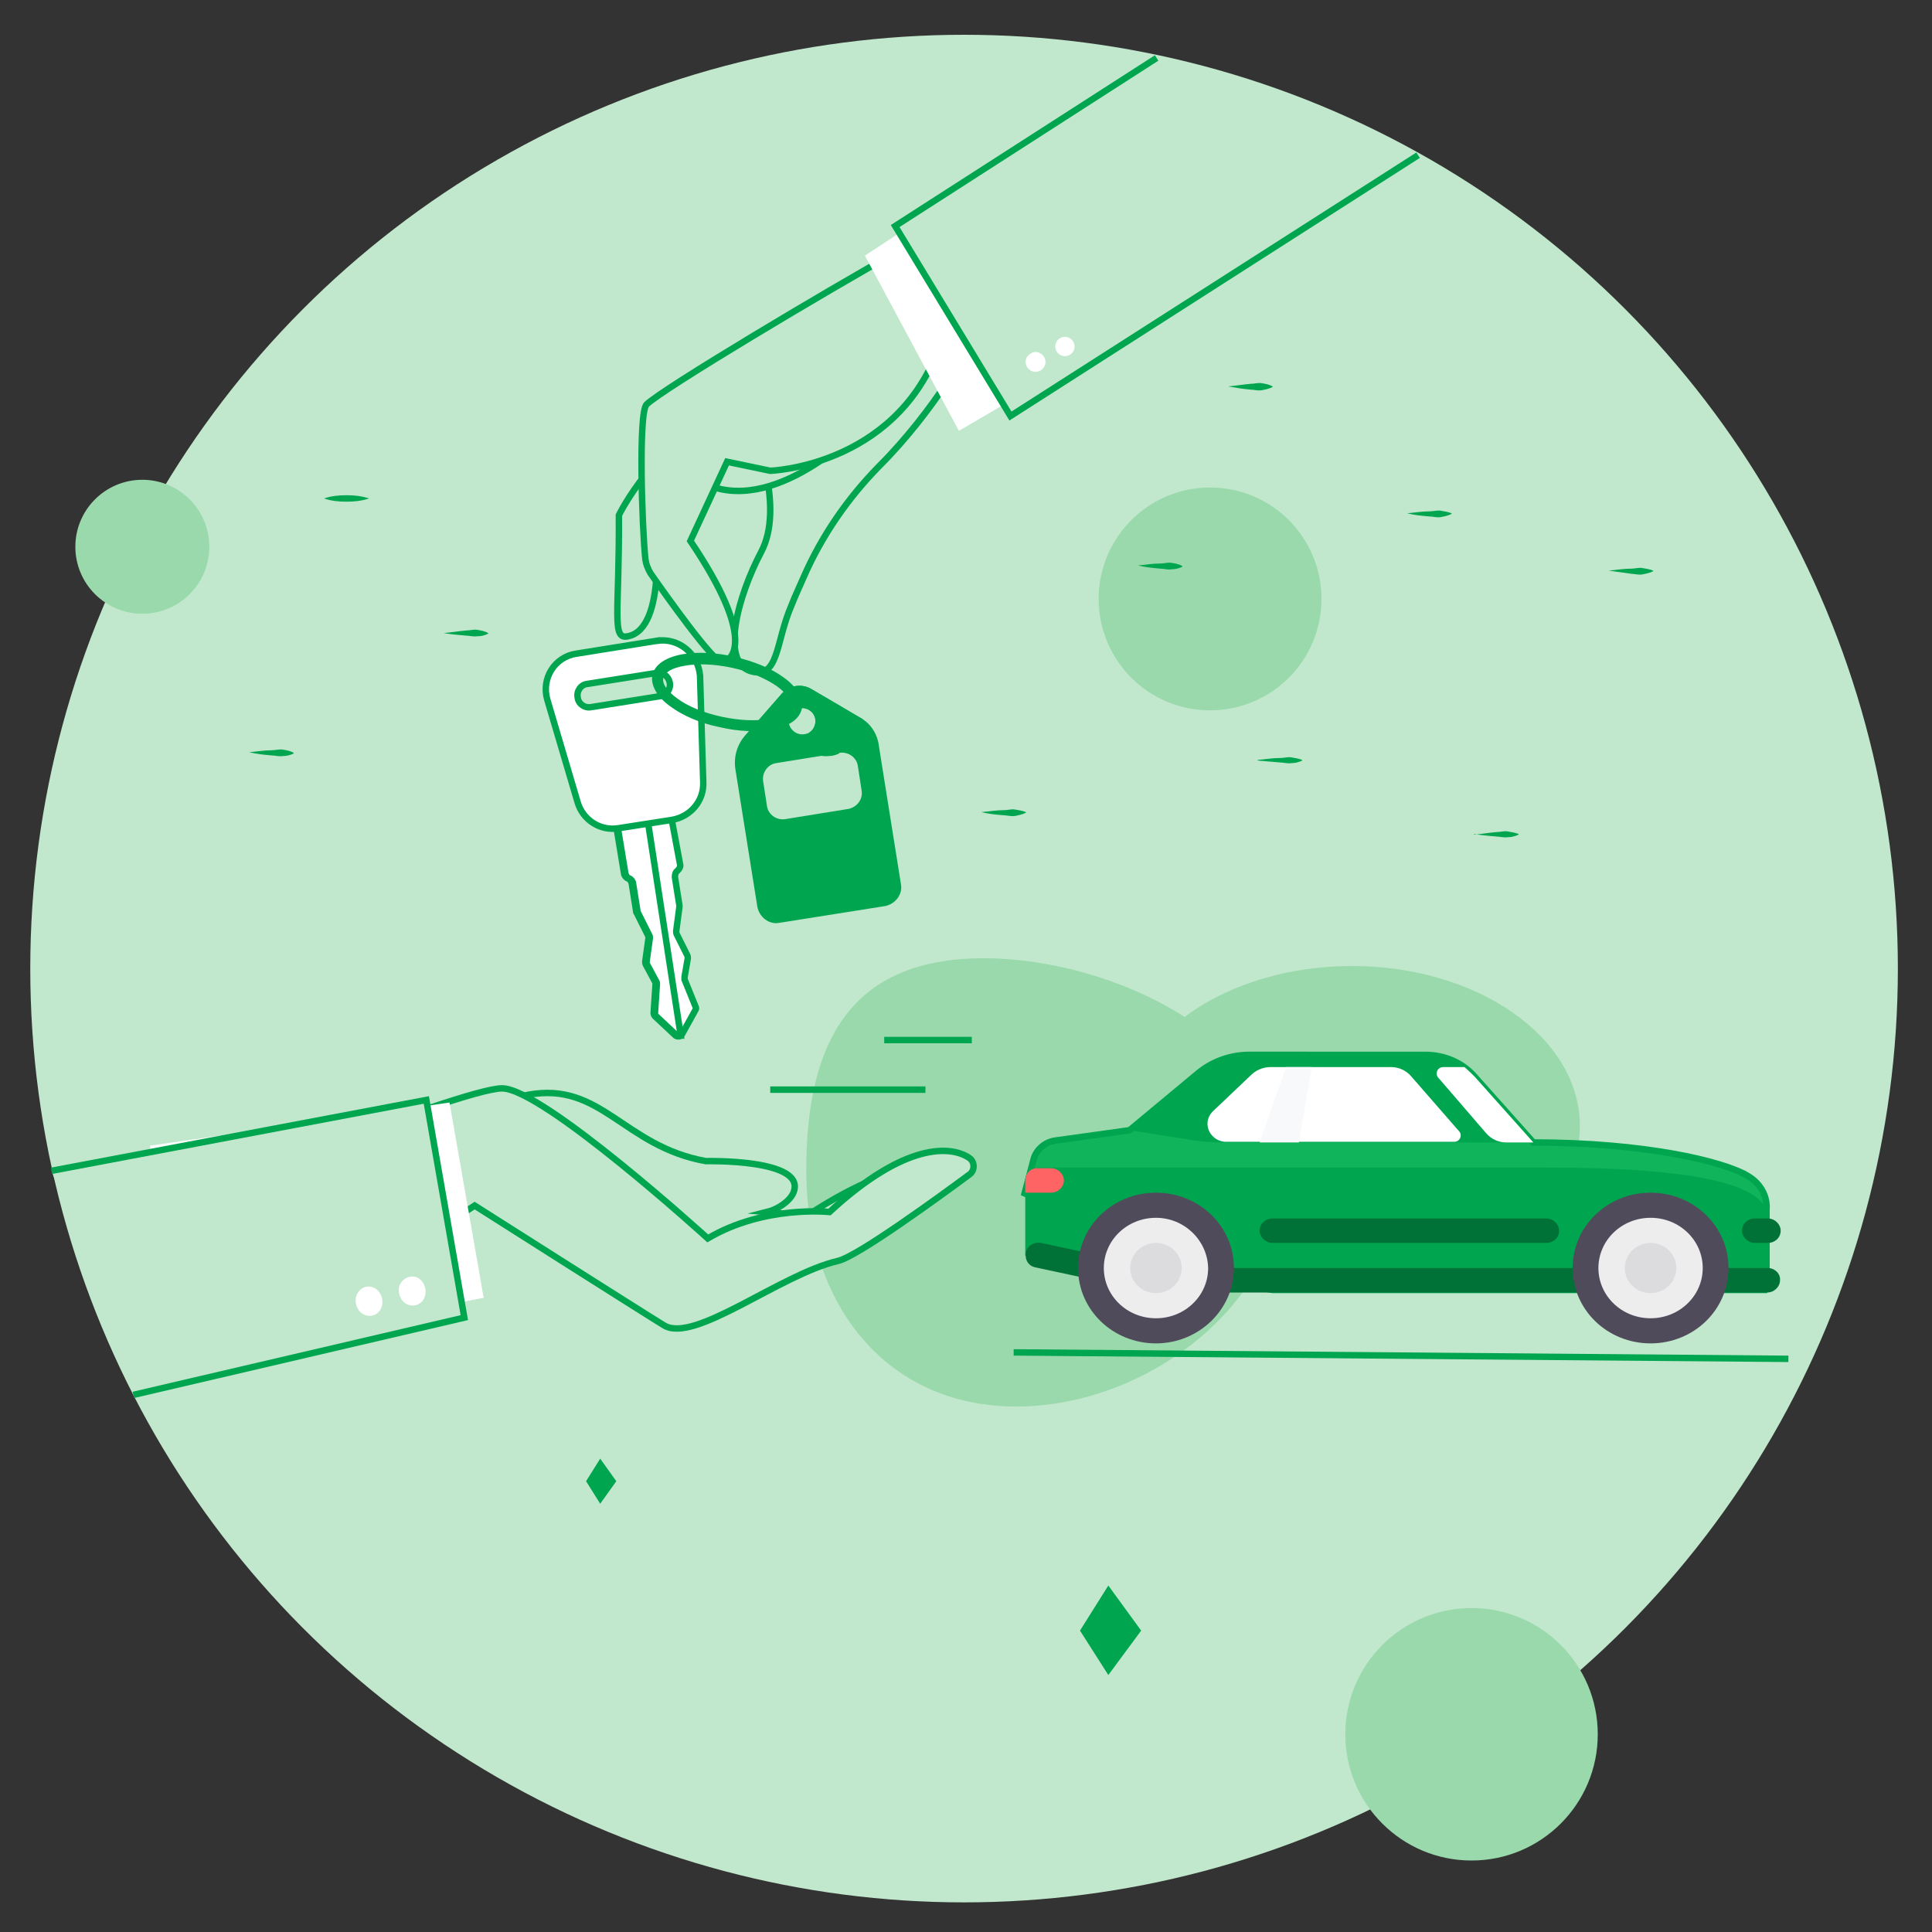 <svg id="Layer_1" xmlns="http://www.w3.org/2000/svg" viewBox="0 0 300 300"><rect x="0" y="0" width="300" height="300" fill="#333333" stroke="none"/><style>.st0{fill:#c1e8cc}.st1{fill:#99d9ac}.st2{fill:#00a550}.st3{fill:#c1e8cc;stroke:#00a550;stroke-miterlimit:10}.st4,.st5{fill:#fff}.st5{stroke:#00a550;stroke-miterlimit:10}.st7{fill:#007237}.st8{fill:#ededee}.st9{fill:#504b5a}.st10{fill:#dcdbde}</style><circle class="st0" cx="149.7" cy="150.4" r="145"/><circle class="st1" cx="22.1" cy="84.9" r="10.4"/><circle class="st1" cx="228.5" cy="269.3" r="19.6"/><path class="st2" d="M141.9 36c1.2-.4 2.3-.5 3.5-.5 1.2 0 2.3.1 3.5.5-1.2.4-2.3.5-3.5.5-1.1 0-2.3-.1-3.5-.5z"/><path class="st2" d="M145.5 30.4c.1 1.6.3 3.1.3 4.7 0 .8.2 1.6.1 2.3-.1.8-.2 1.6-.4 2.3h-.1c-.3-.8-.4-1.6-.4-2.3-.1-.8.1-1.6.1-2.3.1-1.6.2-3.1.4-4.7z"/><path class="st3" d="M150.5 53.7s-5.2 9.9-14 18.7c-4.9 5-8.9 10.8-11.7 17.2-.7 1.6-1.4 3.1-1.9 4.4-2.5 5.7-1.9 11.6-6.4 10.2-4.6-1.5-2-11.5 1.7-18.5s-1.1-18.4-1.1-18.4l33.4-13.6z"/><path class="st3" d="M134.1 66s-13 13.7-24 9.4l-8.4 6s2 16.2-4.2 17.4c-2.6.6-1.3-3.7-1.4-18.8 0 0 5.2-11 18.6-19l19.4 5z"/><path class="st3" d="M195.8 26.2l-46.2 10.2c-1.1.2-2.2.4-3.4.5-2.4.2-4.9 1-7.1 2.3-10.4 5.8-36.1 21.1-38.7 23.6-1.3 1.3-.7 19.1-.2 23.9.1.9.4 1.6.8 2.3 2.3 3.3 9.8 13.9 11.1 13.8 1.6-.1 5.5-3.4-4.9-18.8l5.7-12.3 6.7 1.4s19-.6 26-18.6l56-20.8-5.8-7.5z"/><path class="st4" d="M148.9 66.9l-14.6-27.2 40-26.3 24.8 11.5-12.4 19.9z"/><path class="st5" d="M105.6 134.2c.1.4-.1.7-.4 1-.3.2-.4.6-.4 1l.7 4.4v.2l-.5 3.8c0 .2 0 .3.1.5l1.6 3.2c.1.2.1.3.1.5l-.5 2.9v.4l1.7 4.2c.1.2.1.4 0 .5l-2.1 3.8c-.2.4-.7.4-1 .2l-3.2-3c-.1-.1-.2-.3-.2-.5l.3-4.5c0-.2 0-.3-.1-.4l-1.4-2.6c-.1-.2-.1-.3-.1-.5l.5-3.6c0-.2 0-.3-.1-.5l-1.7-3.4c0-.1-.1-.2-.1-.2l-.7-4.4c-.1-.4-.3-.7-.6-.8-.3-.1-.6-.5-.6-.8l-1.5-9.1 8.5-1.4 1.7 9.1z"/><path class="st5" d="M95.6 126.5l1.5 9.1c.1.4.3.7.6.8s.6.5.6.8l.7 4.4c0 .1 0 .2.1.2l1.7 3.4c.1.1.1.3.1.5l-.5 3.6c0 .2 0 .4.1.5l1.4 2.6c.1.1.1.3.1.4l-.3 4.5c0 .2.1.4.2.5l3.2 3h.6l-5.4-35.2-4.7.9z"/><path class="st5" d="M102 99.5l-12.5 2c-3.4.5-5.5 3.9-4.5 7.2l4.7 15.9c.8 2.7 3.5 4.5 6.4 4l8.3-1.3c2.8-.5 4.9-2.9 4.8-5.8l-.5-16.6c-.3-3.4-3.3-5.9-6.7-5.4zm2 6.5c.2 1-.5 2-1.5 2.1l-10.7 1.7c-1 .2-2-.5-2.1-1.5-.2-1 .5-2 1.5-2.1l10.7-1.7c1-.2 1.9.5 2.1 1.5z"/><path class="st2" d="M133.5 111.4L126 107c-1.5-.9-3.4-.6-4.6.7l-5.7 6.5c-1.3 1.5-1.8 3.4-1.5 5.3l3.4 21.3c.3 1.6 1.8 2.8 3.4 2.5l16.4-2.6c1.6-.3 2.8-1.8 2.5-3.4l-3.4-21.3c-.2-2-1.3-3.7-3-4.6zm-8.6 2.6c-1.1.2-2.2-.6-2.4-1.7-.2-1.1.6-2.2 1.7-2.4 1.1-.2 2.2.6 2.4 1.7.2 1.2-.6 2.3-1.7 2.4z"/><path class="st0" d="M133.8 122.8l-.6-3.9c-.2-1.3-1.5-2.2-2.8-2l-9.9 1.6c-1.3.2-2.2 1.5-2 2.8l.6 3.9c.2 1.3 1.5 2.2 2.8 2l9.9-1.6c1.3-.3 2.2-1.5 2-2.8z"/><path class="st2" d="M104.1 109.7c-2.1-1.5-3.1-3.3-2.8-4.9.4-1.6 2-2.7 4.6-3.2 2.3-.4 5.3-.3 8.2.4 3 .7 5.7 1.8 7.6 3.2 2.1 1.5 3.1 3.3 2.8 4.9-.4 1.6-2 2.7-4.6 3.2-2.3.4-5.3.3-8.2-.4-3-.6-5.7-1.8-7.6-3.2zm9.6-6c-2.8-.6-5.4-.7-7.5-.3-1.8.3-3 1-3.2 1.9s.6 2 2.1 3.1c1.7 1.3 4.2 2.3 7 2.9 2.8.6 5.4.7 7.5.3 1.8-.3 3-1 3.2-1.9.2-.8-.6-2-2.1-3.1-1.7-1.2-4.2-2.3-7-2.9zm9.9 6.2z"/><path class="st2" d="M126.6 111.7c.1.8-.3 1.7-1 2.1l8.5-1.4-.1-.7c-.2-.1-.3-.2-.5-.3L126 107c-1.5-.9-3.4-.6-4.6.7l-3.8 4.4c.9 0 1.7-.1 2.4-.2 1.2-.2 2.2-.6 2.8-1.1.3-.4.8-.7 1.3-.8 1.2-.2 2.3.5 2.5 1.7z"/><path class="st3" d="M179.6 9L139 35.1l17.9 29.5 63.3-40.5"/><path class="st4" d="M161.6 54.9c.7.4 1 1.4.5 2.1-.4.7-1.4 1-2.1.5-.7-.4-1-1.4-.5-2.1.5-.7 1.4-1 2.1-.5z"/><ellipse transform="rotate(-83.886 165.334 53.769)" class="st4" cx="165.3" cy="53.8" rx="1.5" ry="1.5"/><ellipse transform="matrix(1 -.004 .004 1 -.782 .944)" class="st1" cx="209.9" cy="174.8" rx="35.5" ry="24.9"/><path class="st1" d="M152.5 148.8c20.5-.1 46.8 12.8 46.9 33 .1 20.2-20.9 36.5-41.4 36.6-20.5.1-32.7-16-32.8-36.3-.1-20.2 6.8-33.2 27.3-33.3z"/><path d="M271.4 182.6c-3.8-2.3-16.1-5.2-33.3-5.2l-9.1-10.2c-1.9-2.2-4.7-3.4-7.7-3.4H194c-2.9 0-5.7 1-7.9 2.8l-10.7 8.9-11.5 1.6c-1.6.2-3 1.4-3.4 2.9l-1.4 5.3 30.3 13.6h84.9v-11c.2-2.2-1-4.2-2.9-5.3z" fill="#10b45a" stroke="#00a550" stroke-miterlimit="10"/><path class="st2" d="M274.5 189.1c0-3.9-6.1-7.8-34.4-7.8h-78.9c-1.1 0-2 .9-2 1.9V195l38.4 5.8h76.8l.1-11.7z"/><path class="st7" d="M274.5 196.9h-94.8l-18-3.9c-1.1-.2-2.2.4-2.4 1.5-.2 1.1.4 2.1 1.5 2.3l18.2 3.9h95.4c1.1 0 2-.9 2-1.9.1-1-.8-1.9-1.9-1.9z"/><ellipse class="st8" cx="256.3" cy="196.9" rx="10.1" ry="9.7"/><path class="st9" d="M256.3 208.6c-6.7 0-12.1-5.2-12.1-11.7s5.4-11.7 12.1-11.7c6.7 0 12.1 5.2 12.1 11.7s-5.4 11.7-12.1 11.7zm0-19.5c-4.5 0-8.1 3.5-8.1 7.8s3.6 7.8 8.1 7.8 8.1-3.5 8.1-7.8-3.6-7.8-8.1-7.8z"/><ellipse class="st10" cx="256.3" cy="196.9" rx="4" ry="3.9"/><ellipse class="st8" cx="179.5" cy="196.9" rx="10.1" ry="9.7"/><path class="st9" d="M179.5 208.6c-6.7 0-12.1-5.2-12.1-11.7s5.4-11.7 12.1-11.7 12.1 5.2 12.1 11.7c0 6.5-5.5 11.7-12.1 11.7zm0-19.5c-4.5 0-8.1 3.5-8.1 7.8s3.6 7.8 8.1 7.8 8.1-3.5 8.1-7.8c-.1-4.3-3.7-7.8-8.1-7.8z"/><ellipse class="st10" cx="179.5" cy="196.9" rx="4" ry="3.9"/><path class="st7" d="M240.1 193h-42.5c-1.1 0-2-.9-2-1.9 0-1.1.9-1.9 2-1.9h42.5c1.1 0 2 .9 2 1.9 0 1.1-.9 1.9-2 1.9zm34.4 0h-2c-1.1 0-2-.9-2-1.9 0-1.1.9-1.9 2-1.9h2c1.1 0 2 .9 2 1.9 0 1.1-.9 1.9-2 1.9z"/><path class="st2" d="M175.4 175.5l10.7-8.9c2.2-1.8 5-2.8 7.9-2.8h27.3c3 0 5.8 1.2 7.7 3.4l9.1 10.2h-47.9c-1.8 0-3.6-.1-5.3-.4l-9.5-1.5z"/><path class="st4" d="M219.1 167.1a4.1 4.1 0 0 0-3.1-1.4h-18.7c-1.1 0-2.1.4-2.9 1.1l-6.1 5.8c-.5.5-.8 1.2-.8 1.9 0 1.5 1.3 2.8 2.9 2.8h35.4c.9 0 1.3-1 .8-1.6l-7.5-8.6z"/><path fill="#f8f9fb" d="M201.7 177.4h-6.1l4.1-11.7h4z"/><path class="st4" d="M229 167.2c-.5-.5-1-1-1.6-1.5h-3.3c-.9 0-1.3 1-.8 1.6l7.5 8.7c.8.9 1.9 1.4 3.1 1.4h4.2l-9.1-10.2z"/><path d="M159.2 183.3v1.9h4c1.1 0 2-.9 2-1.9s-.9-1.9-2-1.9h-2c-1.1-.1-2 .8-2 1.9z" fill="#ff6464"/><path d="M157.4 210l120.3 1m-158.1-41.8h24.1m-6.4-7.7h13.6" fill="none" stroke="#00a550" stroke-miterlimit="10"/><path class="st3" d="M24.8 190.3l7.9 14.7 51-23.3s10.2 13.8 10.8 13.8c.6 0 30.4-.5 30.4-.5l22-12.4s-4.3-5.2-21.8 6.3c0 0-2.5-.4-6-.7 1.6-.4 3.5-1.6 4.1-3 2.2-5.3-13.6-4.9-13.6-4.9C96.8 178 93.4 167.9 82 170c-3.4.6-57.2 20.3-57.2 20.3z"/><path class="st3" d="M150.5 179.8c-2.8-1.9-9.9-2.5-21.7 8.4 0 0-10.1-1.1-18.9 4.1 0 0-25.5-23.2-31.9-23.3-6.3-.1-56.7 20.2-56.7 20.2l9.5 14.6 5.3 8.2 37.6-24.8s25.8 16.4 29.4 18.6c4.7 2.9 18-7.9 27-10 3.1-.7 16.2-10.3 20.4-13.4.9-.6.9-2 0-2.6z"/><path class="st4" d="M75.1 201.5l-5.3-30.3-46.5 6.7 1.6 16.3 13.3 14.4z"/><path class="st4" d="M75.1 201.5l-10-29.6-40.2 25.5 13.3 11.2z"/><path class="st3" d="M8 181.8l58.2-11 5.9 33.8-51.4 12"/><path class="st4" d="M62 199.7c-.3 1.2.3 2.5 1.4 2.9 1.1.4 2.3-.2 2.6-1.4.3-1.2-.3-2.5-1.4-2.9-1.1-.3-2.2.3-2.6 1.4zm-6.7 1.6c-.3 1.2.3 2.5 1.4 2.9s2.3-.2 2.6-1.4-.3-2.5-1.4-2.9c-1.1-.4-2.2.2-2.6 1.4z"/><path class="st2" d="M190.7 60c1.2-.1 2.3-.3 3.5-.4.6 0 1.2-.2 1.7-.1.6.1 1.2.2 1.7.5v.1c-.6.3-1.2.4-1.7.5-.6.1-1.2-.1-1.7-.1-1.2-.1-2.4-.3-3.5-.5zm-152 56.8c1.2-.1 2.3-.3 3.5-.3.6 0 1.2-.2 1.7-.1.6.1 1.2.2 1.7.5v.1c-.6.3-1.2.4-1.7.4-.6.1-1.2-.1-1.7-.1-1.2-.1-2.3-.2-3.5-.5zm11.6-39.4c1.2-.4 2.3-.5 3.5-.5 1.2 0 2.3.1 3.5.5-1.2.4-2.3.5-3.5.5-1.2 0-2.3-.1-3.5-.5zm18.6 20.9c1.2-.1 2.3-.3 3.5-.4.6 0 1.2-.2 1.7-.1.6.1 1.2.2 1.7.5v.1c-.6.3-1.2.4-1.7.4-.6.1-1.2-.1-1.7-.1-1.2-.1-2.4-.2-3.5-.4zm54.5 18.5c1.2-.1 2.3-.3 3.5-.3.6 0 1.2-.2 1.7-.1.6.1 1.2.2 1.7.5v.1c-.6.3-1.2.4-1.7.4-.6.1-1.2-.1-1.7-.1-1.2-.1-2.4-.2-3.5-.5z"/><circle class="st1" cx="187.9" cy="93" r="17.3"/><path class="st2" d="M195.3 118c1.2-.1 2.3-.3 3.5-.3.6 0 1.2-.2 1.7-.1.6.1 1.2.2 1.7.4v.1c-.6.3-1.2.4-1.7.4-.6.1-1.2-.1-1.7-.1-1.2-.1-2.3-.2-3.5-.3v-.1zm33.6 11.6c1.2-.1 2.3-.3 3.5-.4.6 0 1.2-.2 1.7-.1.6.1 1.2.2 1.7.4v.1c-.6.3-1.2.4-1.7.4-.6.1-1.2-.1-1.7-.1-1.2-.1-2.3-.2-3.5-.4v.1zm20.9-41c1.2-.1 2.3-.3 3.5-.3.6 0 1.2-.2 1.7-.1.6.1 1.2.2 1.7.4v.1c-.6.3-1.2.4-1.7.5-.6.1-1.2-.1-1.7-.1-1.2-.2-2.3-.3-3.5-.5zm-73.1-.8c1.2-.1 2.3-.3 3.5-.3.6 0 1.2-.2 1.7-.1.6.1 1.2.2 1.7.5v.1c-.6.3-1.2.4-1.7.4-.6.1-1.2-.1-1.7-.1-1.1-.1-2.3-.2-3.5-.5zm-24.3 38.3c1.2-.1 2.3-.3 3.5-.3.6 0 1.2-.2 1.7-.1.6.1 1.2.2 1.7.4v.1c-.6.3-1.2.4-1.7.5-.6.1-1.2-.1-1.7-.1-1.2-.1-2.4-.2-3.5-.5zm66.1-46.4c1.2-.1 2.3-.3 3.5-.3.6 0 1.2-.2 1.7-.1.6.1 1.2.2 1.7.4v.1c-.6.3-1.2.4-1.7.5-.6.1-1.2-.1-1.7-.1-1.2-.1-2.3-.2-3.5-.5zm-41.3 173.5l-5.1 6.9-4.4-6.9 4.4-7zM95.7 230l-2.5 3.5L91 230l2.2-3.5z"/></svg>